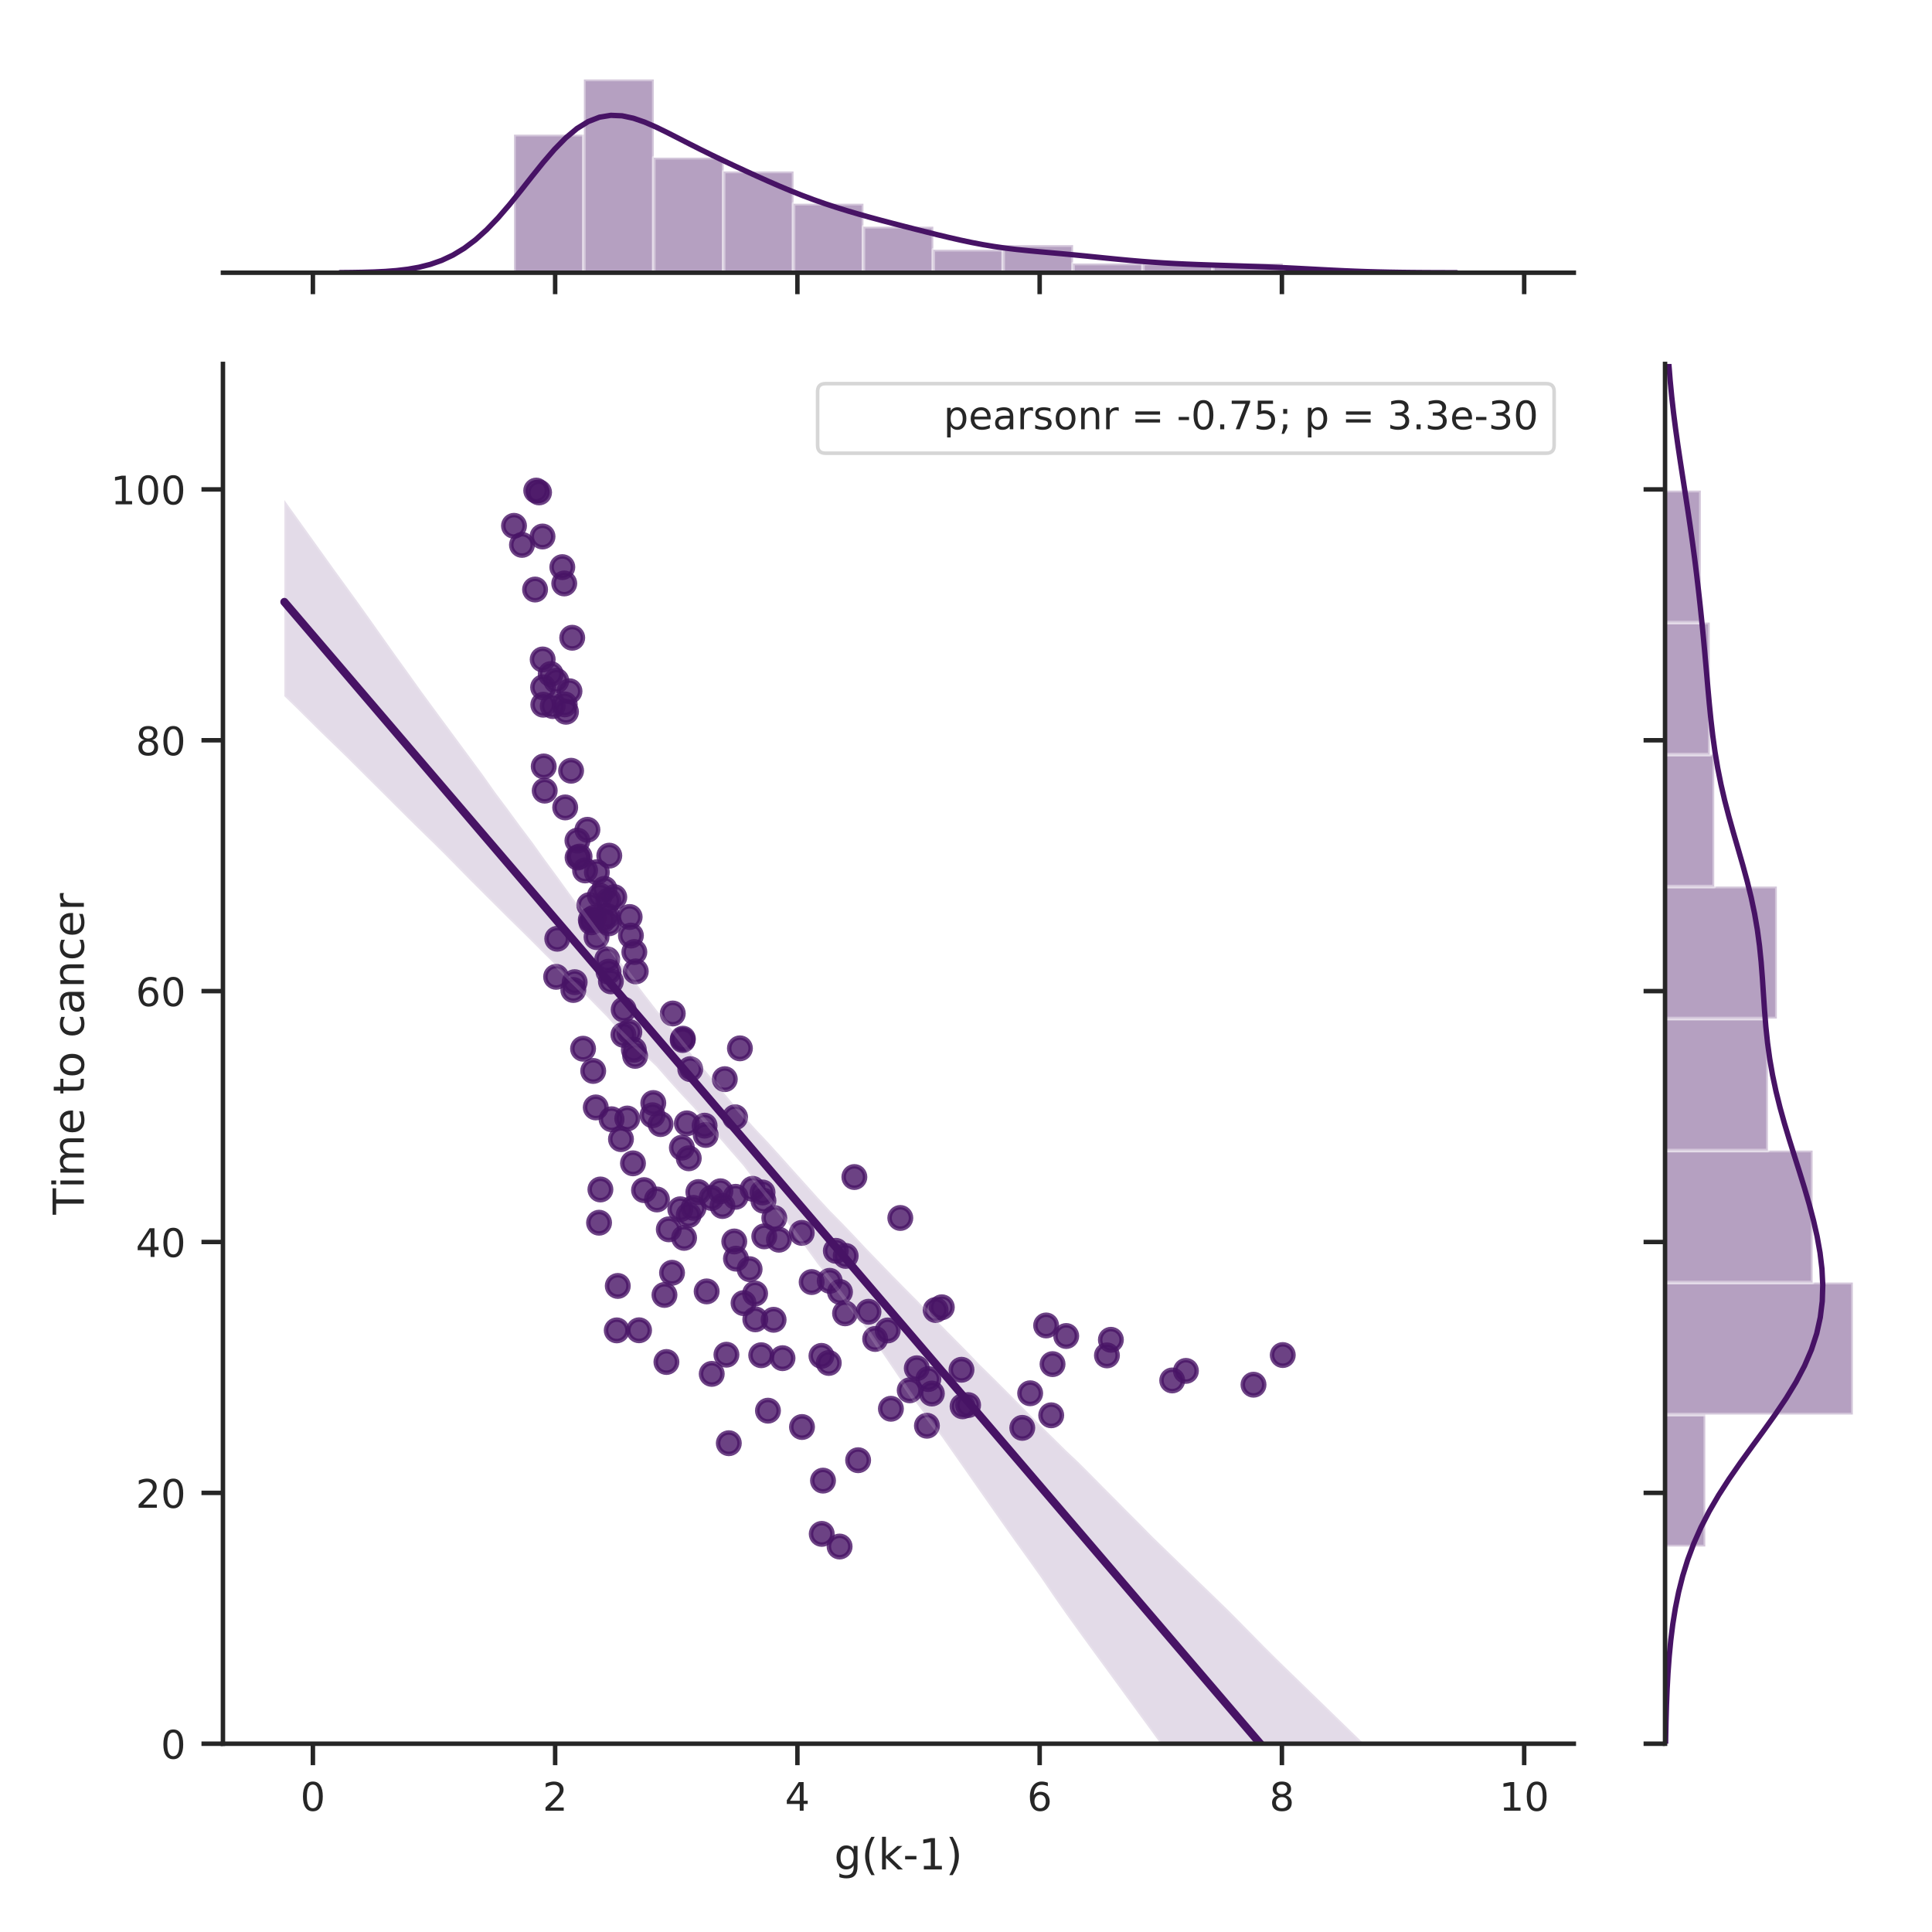 <?xml version="1.0" encoding="utf-8" standalone="no"?>
<!DOCTYPE svg PUBLIC "-//W3C//DTD SVG 1.1//EN"
  "http://www.w3.org/Graphics/SVG/1.1/DTD/svg11.dtd">
<!-- Created with matplotlib (http://matplotlib.org/) -->
<svg height="432pt" version="1.1" viewBox="0 0 432 432" width="432pt" xmlns="http://www.w3.org/2000/svg" xmlns:xlink="http://www.w3.org/1999/xlink">
 <defs>
  <style type="text/css">
*{stroke-linecap:butt;stroke-linejoin:round;}
  </style>
 </defs>
 <g id="figure_1">
  <g id="patch_1">
   <path d="M 0 432 
L 432 432 
L 432 0 
L 0 0 
z
" style="fill:#ffffff;"/>
  </g>
  <g id="axes_1">
   <g id="patch_2">
    <path d="M 49.85 389.9 
L 351.908 389.9 
L 351.908 81.383 
L 49.85 81.383 
z
" style="fill:#ffffff;"/>
   </g>
   <g id="matplotlib.axis_1">
    <g id="xtick_1">
     <g id="line2d_1">
      <defs>
       <path d="M 0 0 
L 0 4.8 
" id="md4b97f1afc" style="stroke:#262626;"/>
      </defs>
      <g>
       <use style="fill:#262626;stroke:#262626;" x="69.963" xlink:href="#md4b97f1afc" y="389.9"/>
      </g>
     </g>
     <g id="text_1">
      <!-- 0 -->
      <defs>
       <path d="M 31.781 66.406 
Q 24.172 66.406 20.328 58.906 
Q 16.5 51.422 16.5 36.375 
Q 16.5 21.391 20.328 13.891 
Q 24.172 6.391 31.781 6.391 
Q 39.453 6.391 43.281 13.891 
Q 47.125 21.391 47.125 36.375 
Q 47.125 51.422 43.281 58.906 
Q 39.453 66.406 31.781 66.406 
z
M 31.781 74.219 
Q 44.047 74.219 50.516 64.516 
Q 56.984 54.828 56.984 36.375 
Q 56.984 17.969 50.516 8.266 
Q 44.047 -1.422 31.781 -1.422 
Q 19.531 -1.422 13.062 8.266 
Q 6.594 17.969 6.594 36.375 
Q 6.594 54.828 13.062 64.516 
Q 19.531 74.219 31.781 74.219 
z
" id="DejaVuSans-30"/>
      </defs>
      <g style="fill:#262626;" transform="translate(67.164 404.887)scale(0.088 -0.088)">
       <use xlink:href="#DejaVuSans-30"/>
      </g>
     </g>
    </g>
    <g id="xtick_2">
     <g id="line2d_2">
      <g>
       <use style="fill:#262626;stroke:#262626;" x="124.132" xlink:href="#md4b97f1afc" y="389.9"/>
      </g>
     </g>
     <g id="text_2">
      <!-- 2 -->
      <defs>
       <path d="M 19.188 8.297 
L 53.609 8.297 
L 53.609 0 
L 7.328 0 
L 7.328 8.297 
Q 12.938 14.109 22.625 23.891 
Q 32.328 33.688 34.812 36.531 
Q 39.547 41.844 41.422 45.531 
Q 43.312 49.219 43.312 52.781 
Q 43.312 58.594 39.234 62.25 
Q 35.156 65.922 28.609 65.922 
Q 23.969 65.922 18.812 64.312 
Q 13.672 62.703 7.812 59.422 
L 7.812 69.391 
Q 13.766 71.781 18.938 73 
Q 24.125 74.219 28.422 74.219 
Q 39.75 74.219 46.484 68.547 
Q 53.219 62.891 53.219 53.422 
Q 53.219 48.922 51.531 44.891 
Q 49.859 40.875 45.406 35.406 
Q 44.188 33.984 37.641 27.219 
Q 31.109 20.453 19.188 8.297 
z
" id="DejaVuSans-32"/>
      </defs>
      <g style="fill:#262626;" transform="translate(121.333 404.887)scale(0.088 -0.088)">
       <use xlink:href="#DejaVuSans-32"/>
      </g>
     </g>
    </g>
    <g id="xtick_3">
     <g id="line2d_3">
      <g>
       <use style="fill:#262626;stroke:#262626;" x="178.301" xlink:href="#md4b97f1afc" y="389.9"/>
      </g>
     </g>
     <g id="text_3">
      <!-- 4 -->
      <defs>
       <path d="M 37.797 64.312 
L 12.891 25.391 
L 37.797 25.391 
z
M 35.203 72.906 
L 47.609 72.906 
L 47.609 25.391 
L 58.016 25.391 
L 58.016 17.188 
L 47.609 17.188 
L 47.609 0 
L 37.797 0 
L 37.797 17.188 
L 4.891 17.188 
L 4.891 26.703 
z
" id="DejaVuSans-34"/>
      </defs>
      <g style="fill:#262626;" transform="translate(175.502 404.887)scale(0.088 -0.088)">
       <use xlink:href="#DejaVuSans-34"/>
      </g>
     </g>
    </g>
    <g id="xtick_4">
     <g id="line2d_4">
      <g>
       <use style="fill:#262626;stroke:#262626;" x="232.47" xlink:href="#md4b97f1afc" y="389.9"/>
      </g>
     </g>
     <g id="text_4">
      <!-- 6 -->
      <defs>
       <path d="M 33.016 40.375 
Q 26.375 40.375 22.484 35.828 
Q 18.609 31.297 18.609 23.391 
Q 18.609 15.531 22.484 10.953 
Q 26.375 6.391 33.016 6.391 
Q 39.656 6.391 43.531 10.953 
Q 47.406 15.531 47.406 23.391 
Q 47.406 31.297 43.531 35.828 
Q 39.656 40.375 33.016 40.375 
z
M 52.594 71.297 
L 52.594 62.312 
Q 48.875 64.062 45.094 64.984 
Q 41.312 65.922 37.594 65.922 
Q 27.828 65.922 22.672 59.328 
Q 17.531 52.734 16.797 39.406 
Q 19.672 43.656 24.016 45.922 
Q 28.375 48.188 33.594 48.188 
Q 44.578 48.188 50.953 41.516 
Q 57.328 34.859 57.328 23.391 
Q 57.328 12.156 50.688 5.359 
Q 44.047 -1.422 33.016 -1.422 
Q 20.359 -1.422 13.672 8.266 
Q 6.984 17.969 6.984 36.375 
Q 6.984 53.656 15.188 63.938 
Q 23.391 74.219 37.203 74.219 
Q 40.922 74.219 44.703 73.484 
Q 48.484 72.75 52.594 71.297 
z
" id="DejaVuSans-36"/>
      </defs>
      <g style="fill:#262626;" transform="translate(229.671 404.887)scale(0.088 -0.088)">
       <use xlink:href="#DejaVuSans-36"/>
      </g>
     </g>
    </g>
    <g id="xtick_5">
     <g id="line2d_5">
      <g>
       <use style="fill:#262626;stroke:#262626;" x="286.639" xlink:href="#md4b97f1afc" y="389.9"/>
      </g>
     </g>
     <g id="text_5">
      <!-- 8 -->
      <defs>
       <path d="M 31.781 34.625 
Q 24.75 34.625 20.719 30.859 
Q 16.703 27.094 16.703 20.516 
Q 16.703 13.922 20.719 10.156 
Q 24.75 6.391 31.781 6.391 
Q 38.812 6.391 42.859 10.172 
Q 46.922 13.969 46.922 20.516 
Q 46.922 27.094 42.891 30.859 
Q 38.875 34.625 31.781 34.625 
z
M 21.922 38.812 
Q 15.578 40.375 12.031 44.719 
Q 8.5 49.078 8.5 55.328 
Q 8.5 64.062 14.719 69.141 
Q 20.953 74.219 31.781 74.219 
Q 42.672 74.219 48.875 69.141 
Q 55.078 64.062 55.078 55.328 
Q 55.078 49.078 51.531 44.719 
Q 48 40.375 41.703 38.812 
Q 48.828 37.156 52.797 32.312 
Q 56.781 27.484 56.781 20.516 
Q 56.781 9.906 50.312 4.234 
Q 43.844 -1.422 31.781 -1.422 
Q 19.734 -1.422 13.25 4.234 
Q 6.781 9.906 6.781 20.516 
Q 6.781 27.484 10.781 32.312 
Q 14.797 37.156 21.922 38.812 
z
M 18.312 54.391 
Q 18.312 48.734 21.844 45.562 
Q 25.391 42.391 31.781 42.391 
Q 38.141 42.391 41.719 45.562 
Q 45.312 48.734 45.312 54.391 
Q 45.312 60.062 41.719 63.234 
Q 38.141 66.406 31.781 66.406 
Q 25.391 66.406 21.844 63.234 
Q 18.312 60.062 18.312 54.391 
z
" id="DejaVuSans-38"/>
      </defs>
      <g style="fill:#262626;" transform="translate(283.84 404.887)scale(0.088 -0.088)">
       <use xlink:href="#DejaVuSans-38"/>
      </g>
     </g>
    </g>
    <g id="xtick_6">
     <g id="line2d_6">
      <g>
       <use style="fill:#262626;stroke:#262626;" x="340.808" xlink:href="#md4b97f1afc" y="389.9"/>
      </g>
     </g>
     <g id="text_6">
      <!-- 10 -->
      <defs>
       <path d="M 12.406 8.297 
L 28.516 8.297 
L 28.516 63.922 
L 10.984 60.406 
L 10.984 69.391 
L 28.422 72.906 
L 38.281 72.906 
L 38.281 8.297 
L 54.391 8.297 
L 54.391 0 
L 12.406 0 
z
" id="DejaVuSans-31"/>
      </defs>
      <g style="fill:#262626;" transform="translate(335.209 404.887)scale(0.088 -0.088)">
       <use xlink:href="#DejaVuSans-31"/>
       <use x="63.623" xlink:href="#DejaVuSans-30"/>
      </g>
     </g>
    </g>
    <g id="text_7">
     <!-- g(k-1) -->
     <defs>
      <path d="M 45.406 27.984 
Q 45.406 37.75 41.375 43.109 
Q 37.359 48.484 30.078 48.484 
Q 22.859 48.484 18.828 43.109 
Q 14.797 37.75 14.797 27.984 
Q 14.797 18.266 18.828 12.891 
Q 22.859 7.516 30.078 7.516 
Q 37.359 7.516 41.375 12.891 
Q 45.406 18.266 45.406 27.984 
z
M 54.391 6.781 
Q 54.391 -7.172 48.188 -13.984 
Q 42 -20.797 29.203 -20.797 
Q 24.469 -20.797 20.266 -20.094 
Q 16.062 -19.391 12.109 -17.922 
L 12.109 -9.188 
Q 16.062 -11.328 19.922 -12.344 
Q 23.781 -13.375 27.781 -13.375 
Q 36.625 -13.375 41.016 -8.766 
Q 45.406 -4.156 45.406 5.172 
L 45.406 9.625 
Q 42.625 4.781 38.281 2.391 
Q 33.938 0 27.875 0 
Q 17.828 0 11.672 7.656 
Q 5.516 15.328 5.516 27.984 
Q 5.516 40.672 11.672 48.328 
Q 17.828 56 27.875 56 
Q 33.938 56 38.281 53.609 
Q 42.625 51.219 45.406 46.391 
L 45.406 54.688 
L 54.391 54.688 
z
" id="DejaVuSans-67"/>
      <path d="M 31 75.875 
Q 24.469 64.656 21.281 53.656 
Q 18.109 42.672 18.109 31.391 
Q 18.109 20.125 21.312 9.062 
Q 24.516 -2 31 -13.188 
L 23.188 -13.188 
Q 15.875 -1.703 12.234 9.375 
Q 8.594 20.453 8.594 31.391 
Q 8.594 42.281 12.203 53.312 
Q 15.828 64.359 23.188 75.875 
z
" id="DejaVuSans-28"/>
      <path d="M 9.078 75.984 
L 18.109 75.984 
L 18.109 31.109 
L 44.922 54.688 
L 56.391 54.688 
L 27.391 29.109 
L 57.625 0 
L 45.906 0 
L 18.109 26.703 
L 18.109 0 
L 9.078 0 
z
" id="DejaVuSans-6b"/>
      <path d="M 4.891 31.391 
L 31.203 31.391 
L 31.203 23.391 
L 4.891 23.391 
z
" id="DejaVuSans-2d"/>
      <path d="M 8.016 75.875 
L 15.828 75.875 
Q 23.141 64.359 26.781 53.312 
Q 30.422 42.281 30.422 31.391 
Q 30.422 20.453 26.781 9.375 
Q 23.141 -1.703 15.828 -13.188 
L 8.016 -13.188 
Q 14.5 -2 17.703 9.062 
Q 20.906 20.125 20.906 31.391 
Q 20.906 42.672 17.703 53.656 
Q 14.5 64.656 8.016 75.875 
z
" id="DejaVuSans-29"/>
     </defs>
     <g style="fill:#262626;" transform="translate(186.521 418.011)scale(0.096 -0.096)">
      <use xlink:href="#DejaVuSans-67"/>
      <use x="63.477" xlink:href="#DejaVuSans-28"/>
      <use x="102.49" xlink:href="#DejaVuSans-6b"/>
      <use x="160.4" xlink:href="#DejaVuSans-2d"/>
      <use x="196.484" xlink:href="#DejaVuSans-31"/>
      <use x="260.107" xlink:href="#DejaVuSans-29"/>
     </g>
    </g>
   </g>
   <g id="matplotlib.axis_2">
    <g id="ytick_1">
     <g id="line2d_7">
      <defs>
       <path d="M 0 0 
L -4.8 0 
" id="m9870e27c3a" style="stroke:#262626;"/>
      </defs>
      <g>
       <use style="fill:#262626;stroke:#262626;" x="49.85" xlink:href="#m9870e27c3a" y="389.9"/>
      </g>
     </g>
     <g id="text_8">
      <!-- 0 -->
      <g style="fill:#262626;" transform="translate(35.951 393.243)scale(0.088 -0.088)">
       <use xlink:href="#DejaVuSans-30"/>
      </g>
     </g>
    </g>
    <g id="ytick_2">
     <g id="line2d_8">
      <g>
       <use style="fill:#262626;stroke:#262626;" x="49.85" xlink:href="#m9870e27c3a" y="333.806"/>
      </g>
     </g>
     <g id="text_9">
      <!-- 20 -->
      <g style="fill:#262626;" transform="translate(30.352 337.149)scale(0.088 -0.088)">
       <use xlink:href="#DejaVuSans-32"/>
       <use x="63.623" xlink:href="#DejaVuSans-30"/>
      </g>
     </g>
    </g>
    <g id="ytick_3">
     <g id="line2d_9">
      <g>
       <use style="fill:#262626;stroke:#262626;" x="49.85" xlink:href="#m9870e27c3a" y="277.712"/>
      </g>
     </g>
     <g id="text_10">
      <!-- 40 -->
      <g style="fill:#262626;" transform="translate(30.352 281.055)scale(0.088 -0.088)">
       <use xlink:href="#DejaVuSans-34"/>
       <use x="63.623" xlink:href="#DejaVuSans-30"/>
      </g>
     </g>
    </g>
    <g id="ytick_4">
     <g id="line2d_10">
      <g>
       <use style="fill:#262626;stroke:#262626;" x="49.85" xlink:href="#m9870e27c3a" y="221.618"/>
      </g>
     </g>
     <g id="text_11">
      <!-- 60 -->
      <g style="fill:#262626;" transform="translate(30.352 224.961)scale(0.088 -0.088)">
       <use xlink:href="#DejaVuSans-36"/>
       <use x="63.623" xlink:href="#DejaVuSans-30"/>
      </g>
     </g>
    </g>
    <g id="ytick_5">
     <g id="line2d_11">
      <g>
       <use style="fill:#262626;stroke:#262626;" x="49.85" xlink:href="#m9870e27c3a" y="165.524"/>
      </g>
     </g>
     <g id="text_12">
      <!-- 80 -->
      <g style="fill:#262626;" transform="translate(30.352 168.868)scale(0.088 -0.088)">
       <use xlink:href="#DejaVuSans-38"/>
       <use x="63.623" xlink:href="#DejaVuSans-30"/>
      </g>
     </g>
    </g>
    <g id="ytick_6">
     <g id="line2d_12">
      <g>
       <use style="fill:#262626;stroke:#262626;" x="49.85" xlink:href="#m9870e27c3a" y="109.43"/>
      </g>
     </g>
     <g id="text_13">
      <!-- 100 -->
      <g style="fill:#262626;" transform="translate(24.753 112.774)scale(0.088 -0.088)">
       <use xlink:href="#DejaVuSans-31"/>
       <use x="63.623" xlink:href="#DejaVuSans-30"/>
       <use x="127.246" xlink:href="#DejaVuSans-30"/>
      </g>
     </g>
    </g>
    <g id="text_14">
     <!-- Time to cancer -->
     <defs>
      <path d="M -0.297 72.906 
L 61.375 72.906 
L 61.375 64.594 
L 35.5 64.594 
L 35.5 0 
L 25.594 0 
L 25.594 64.594 
L -0.297 64.594 
z
" id="DejaVuSans-54"/>
      <path d="M 9.422 54.688 
L 18.406 54.688 
L 18.406 0 
L 9.422 0 
z
M 9.422 75.984 
L 18.406 75.984 
L 18.406 64.594 
L 9.422 64.594 
z
" id="DejaVuSans-69"/>
      <path d="M 52 44.188 
Q 55.375 50.25 60.062 53.125 
Q 64.75 56 71.094 56 
Q 79.641 56 84.281 50.016 
Q 88.922 44.047 88.922 33.016 
L 88.922 0 
L 79.891 0 
L 79.891 32.719 
Q 79.891 40.578 77.094 44.375 
Q 74.312 48.188 68.609 48.188 
Q 61.625 48.188 57.562 43.547 
Q 53.516 38.922 53.516 30.906 
L 53.516 0 
L 44.484 0 
L 44.484 32.719 
Q 44.484 40.625 41.703 44.406 
Q 38.922 48.188 33.109 48.188 
Q 26.219 48.188 22.156 43.531 
Q 18.109 38.875 18.109 30.906 
L 18.109 0 
L 9.078 0 
L 9.078 54.688 
L 18.109 54.688 
L 18.109 46.188 
Q 21.188 51.219 25.484 53.609 
Q 29.781 56 35.688 56 
Q 41.656 56 45.828 52.969 
Q 50 49.953 52 44.188 
z
" id="DejaVuSans-6d"/>
      <path d="M 56.203 29.594 
L 56.203 25.203 
L 14.891 25.203 
Q 15.484 15.922 20.484 11.062 
Q 25.484 6.203 34.422 6.203 
Q 39.594 6.203 44.453 7.469 
Q 49.312 8.734 54.109 11.281 
L 54.109 2.781 
Q 49.266 0.734 44.188 -0.344 
Q 39.109 -1.422 33.891 -1.422 
Q 20.797 -1.422 13.156 6.188 
Q 5.516 13.812 5.516 26.812 
Q 5.516 40.234 12.766 48.109 
Q 20.016 56 32.328 56 
Q 43.359 56 49.781 48.891 
Q 56.203 41.797 56.203 29.594 
z
M 47.219 32.234 
Q 47.125 39.594 43.094 43.984 
Q 39.062 48.391 32.422 48.391 
Q 24.906 48.391 20.391 44.141 
Q 15.875 39.891 15.188 32.172 
z
" id="DejaVuSans-65"/>
      <path id="DejaVuSans-20"/>
      <path d="M 18.312 70.219 
L 18.312 54.688 
L 36.812 54.688 
L 36.812 47.703 
L 18.312 47.703 
L 18.312 18.016 
Q 18.312 11.328 20.141 9.422 
Q 21.969 7.516 27.594 7.516 
L 36.812 7.516 
L 36.812 0 
L 27.594 0 
Q 17.188 0 13.234 3.875 
Q 9.281 7.766 9.281 18.016 
L 9.281 47.703 
L 2.688 47.703 
L 2.688 54.688 
L 9.281 54.688 
L 9.281 70.219 
z
" id="DejaVuSans-74"/>
      <path d="M 30.609 48.391 
Q 23.391 48.391 19.188 42.75 
Q 14.984 37.109 14.984 27.297 
Q 14.984 17.484 19.156 11.844 
Q 23.344 6.203 30.609 6.203 
Q 37.797 6.203 41.984 11.859 
Q 46.188 17.531 46.188 27.297 
Q 46.188 37.016 41.984 42.703 
Q 37.797 48.391 30.609 48.391 
z
M 30.609 56 
Q 42.328 56 49.016 48.375 
Q 55.719 40.766 55.719 27.297 
Q 55.719 13.875 49.016 6.219 
Q 42.328 -1.422 30.609 -1.422 
Q 18.844 -1.422 12.172 6.219 
Q 5.516 13.875 5.516 27.297 
Q 5.516 40.766 12.172 48.375 
Q 18.844 56 30.609 56 
z
" id="DejaVuSans-6f"/>
      <path d="M 48.781 52.594 
L 48.781 44.188 
Q 44.969 46.297 41.141 47.344 
Q 37.312 48.391 33.406 48.391 
Q 24.656 48.391 19.812 42.844 
Q 14.984 37.312 14.984 27.297 
Q 14.984 17.281 19.812 11.734 
Q 24.656 6.203 33.406 6.203 
Q 37.312 6.203 41.141 7.25 
Q 44.969 8.297 48.781 10.406 
L 48.781 2.094 
Q 45.016 0.344 40.984 -0.531 
Q 36.969 -1.422 32.422 -1.422 
Q 20.062 -1.422 12.781 6.344 
Q 5.516 14.109 5.516 27.297 
Q 5.516 40.672 12.859 48.328 
Q 20.219 56 33.016 56 
Q 37.156 56 41.109 55.141 
Q 45.062 54.297 48.781 52.594 
z
" id="DejaVuSans-63"/>
      <path d="M 34.281 27.484 
Q 23.391 27.484 19.188 25 
Q 14.984 22.516 14.984 16.5 
Q 14.984 11.719 18.141 8.906 
Q 21.297 6.109 26.703 6.109 
Q 34.188 6.109 38.703 11.406 
Q 43.219 16.703 43.219 25.484 
L 43.219 27.484 
z
M 52.203 31.203 
L 52.203 0 
L 43.219 0 
L 43.219 8.297 
Q 40.141 3.328 35.547 0.953 
Q 30.953 -1.422 24.312 -1.422 
Q 15.922 -1.422 10.953 3.297 
Q 6 8.016 6 15.922 
Q 6 25.141 12.172 29.828 
Q 18.359 34.516 30.609 34.516 
L 43.219 34.516 
L 43.219 35.406 
Q 43.219 41.609 39.141 45 
Q 35.062 48.391 27.688 48.391 
Q 23 48.391 18.547 47.266 
Q 14.109 46.141 10.016 43.891 
L 10.016 52.203 
Q 14.938 54.109 19.578 55.047 
Q 24.219 56 28.609 56 
Q 40.484 56 46.344 49.844 
Q 52.203 43.703 52.203 31.203 
z
" id="DejaVuSans-61"/>
      <path d="M 54.891 33.016 
L 54.891 0 
L 45.906 0 
L 45.906 32.719 
Q 45.906 40.484 42.875 44.328 
Q 39.844 48.188 33.797 48.188 
Q 26.516 48.188 22.312 43.547 
Q 18.109 38.922 18.109 30.906 
L 18.109 0 
L 9.078 0 
L 9.078 54.688 
L 18.109 54.688 
L 18.109 46.188 
Q 21.344 51.125 25.703 53.562 
Q 30.078 56 35.797 56 
Q 45.219 56 50.047 50.172 
Q 54.891 44.344 54.891 33.016 
z
" id="DejaVuSans-6e"/>
      <path d="M 41.109 46.297 
Q 39.594 47.172 37.812 47.578 
Q 36.031 48 33.891 48 
Q 26.266 48 22.188 43.047 
Q 18.109 38.094 18.109 28.812 
L 18.109 0 
L 9.078 0 
L 9.078 54.688 
L 18.109 54.688 
L 18.109 46.188 
Q 20.953 51.172 25.484 53.578 
Q 30.031 56 36.531 56 
Q 37.453 56 38.578 55.875 
Q 39.703 55.766 41.062 55.516 
z
" id="DejaVuSans-72"/>
     </defs>
     <g style="fill:#262626;" transform="translate(18.756 271.592)rotate(-90)scale(0.096 -0.096)">
      <use xlink:href="#DejaVuSans-54"/>
      <use x="61.037" xlink:href="#DejaVuSans-69"/>
      <use x="88.82" xlink:href="#DejaVuSans-6d"/>
      <use x="186.232" xlink:href="#DejaVuSans-65"/>
      <use x="247.756" xlink:href="#DejaVuSans-20"/>
      <use x="279.543" xlink:href="#DejaVuSans-74"/>
      <use x="318.752" xlink:href="#DejaVuSans-6f"/>
      <use x="379.934" xlink:href="#DejaVuSans-20"/>
      <use x="411.721" xlink:href="#DejaVuSans-63"/>
      <use x="466.701" xlink:href="#DejaVuSans-61"/>
      <use x="527.98" xlink:href="#DejaVuSans-6e"/>
      <use x="591.359" xlink:href="#DejaVuSans-63"/>
      <use x="646.34" xlink:href="#DejaVuSans-65"/>
      <use x="707.863" xlink:href="#DejaVuSans-72"/>
     </g>
    </g>
   </g>
   <g id="PathCollection_1">
    <defs>
     <path d="M 0 2.4 
C 0.636 2.4 1.247 2.147 1.697 1.697 
C 2.147 1.247 2.4 0.636 2.4 0 
C 2.4 -0.636 2.147 -1.247 1.697 -1.697 
C 1.247 -2.147 0.636 -2.4 0 -2.4 
C -0.636 -2.4 -1.247 -2.147 -1.697 -1.697 
C -2.147 -1.247 -2.4 -0.636 -2.4 0 
C -2.4 0.636 -2.147 1.247 -1.697 1.697 
C -1.247 2.147 -0.636 2.4 0 2.4 
z
" id="m80dec10732" style="stroke:#471365;stroke-opacity:0.8;"/>
    </defs>
    <g clip-path="url(#pbc745405e9)">
     <use style="fill:#471365;fill-opacity:0.8;stroke:#471365;stroke-opacity:0.8;" x="191.878" xlink:href="#m80dec10732" y="326.506"/>
     <use style="fill:#471365;fill-opacity:0.8;stroke:#471365;stroke-opacity:0.8;" x="146.896" xlink:href="#m80dec10732" y="268.207"/>
     <use style="fill:#471365;fill-opacity:0.8;stroke:#471365;stroke-opacity:0.8;" x="142.896" xlink:href="#m80dec10732" y="297.453"/>
     <use style="fill:#471365;fill-opacity:0.8;stroke:#471365;stroke-opacity:0.8;" x="185.523" xlink:href="#m80dec10732" y="286.395"/>
     <use style="fill:#471365;fill-opacity:0.8;stroke:#471365;stroke-opacity:0.8;" x="171.718" xlink:href="#m80dec10732" y="315.433"/>
     <use style="fill:#471365;fill-opacity:0.8;stroke:#471365;stroke-opacity:0.8;" x="148.575" xlink:href="#m80dec10732" y="289.553"/>
     <use style="fill:#471365;fill-opacity:0.8;stroke:#471365;stroke-opacity:0.8;" x="214.991" xlink:href="#m80dec10732" y="306.282"/>
     <use style="fill:#471365;fill-opacity:0.8;stroke:#471365;stroke-opacity:0.8;" x="187.737" xlink:href="#m80dec10732" y="345.809"/>
     <use style="fill:#471365;fill-opacity:0.8;stroke:#471365;stroke-opacity:0.8;" x="230.346" xlink:href="#m80dec10732" y="311.538"/>
     <use style="fill:#471365;fill-opacity:0.8;stroke:#471365;stroke-opacity:0.8;" x="130.374" xlink:href="#m80dec10732" y="234.497"/>
     <use style="fill:#471365;fill-opacity:0.8;stroke:#471365;stroke-opacity:0.8;" x="191.038" xlink:href="#m80dec10732" y="263.189"/>
     <use style="fill:#471365;fill-opacity:0.8;stroke:#471365;stroke-opacity:0.8;" x="121.308" xlink:href="#m80dec10732" y="119.965"/>
     <use style="fill:#471365;fill-opacity:0.8;stroke:#471365;stroke-opacity:0.8;" x="135.774" xlink:href="#m80dec10732" y="214.503"/>
     <use style="fill:#471365;fill-opacity:0.8;stroke:#471365;stroke-opacity:0.8;" x="170.21" xlink:href="#m80dec10732" y="303.031"/>
     <use style="fill:#471365;fill-opacity:0.8;stroke:#471365;stroke-opacity:0.8;" x="164.369" xlink:href="#m80dec10732" y="249.819"/>
     <use style="fill:#471365;fill-opacity:0.8;stroke:#471365;stroke-opacity:0.8;" x="203.414" xlink:href="#m80dec10732" y="310.877"/>
     <use style="fill:#471365;fill-opacity:0.8;stroke:#471365;stroke-opacity:0.8;" x="123.591" xlink:href="#m80dec10732" y="157.879"/>
     <use style="fill:#471365;fill-opacity:0.8;stroke:#471365;stroke-opacity:0.8;" x="152.696" xlink:href="#m80dec10732" y="232.253"/>
     <use style="fill:#471365;fill-opacity:0.8;stroke:#471365;stroke-opacity:0.8;" x="181.487" xlink:href="#m80dec10732" y="286.672"/>
     <use style="fill:#471365;fill-opacity:0.8;stroke:#471365;stroke-opacity:0.8;" x="166.26" xlink:href="#m80dec10732" y="291.382"/>
     <use style="fill:#471365;fill-opacity:0.8;stroke:#471365;stroke-opacity:0.8;" x="153.583" xlink:href="#m80dec10732" y="251.187"/>
     <use style="fill:#471365;fill-opacity:0.8;stroke:#471365;stroke-opacity:0.8;" x="248.396" xlink:href="#m80dec10732" y="299.581"/>
     <use style="fill:#471365;fill-opacity:0.8;stroke:#471365;stroke-opacity:0.8;" x="157.551" xlink:href="#m80dec10732" y="251.701"/>
     <use style="fill:#471365;fill-opacity:0.8;stroke:#471365;stroke-opacity:0.8;" x="124.348" xlink:href="#m80dec10732" y="218.422"/>
     <use style="fill:#471365;fill-opacity:0.8;stroke:#471365;stroke-opacity:0.8;" x="137.356" xlink:href="#m80dec10732" y="200.602"/>
     <use style="fill:#471365;fill-opacity:0.8;stroke:#471365;stroke-opacity:0.8;" x="129.115" xlink:href="#m80dec10732" y="187.962"/>
     <use style="fill:#471365;fill-opacity:0.8;stroke:#471365;stroke-opacity:0.8;" x="142.16" xlink:href="#m80dec10732" y="217.208"/>
     <use style="fill:#471365;fill-opacity:0.8;stroke:#471365;stroke-opacity:0.8;" x="153.994" xlink:href="#m80dec10732" y="271.711"/>
     <use style="fill:#471365;fill-opacity:0.8;stroke:#471365;stroke-opacity:0.8;" x="152.111" xlink:href="#m80dec10732" y="270.397"/>
     <use style="fill:#471365;fill-opacity:0.8;stroke:#471365;stroke-opacity:0.8;" x="183.742" xlink:href="#m80dec10732" y="342.981"/>
     <use style="fill:#471365;fill-opacity:0.8;stroke:#471365;stroke-opacity:0.8;" x="149.544" xlink:href="#m80dec10732" y="274.884"/>
     <use style="fill:#471365;fill-opacity:0.8;stroke:#471365;stroke-opacity:0.8;" x="170.71" xlink:href="#m80dec10732" y="268.476"/>
     <use style="fill:#471365;fill-opacity:0.8;stroke:#471365;stroke-opacity:0.8;" x="145.901" xlink:href="#m80dec10732" y="249.373"/>
     <use style="fill:#471365;fill-opacity:0.8;stroke:#471365;stroke-opacity:0.8;" x="133.95" xlink:href="#m80dec10732" y="273.401"/>
     <use style="fill:#471365;fill-opacity:0.8;stroke:#471365;stroke-opacity:0.8;" x="174.973" xlink:href="#m80dec10732" y="303.692"/>
     <use style="fill:#471365;fill-opacity:0.8;stroke:#471365;stroke-opacity:0.8;" x="140.792" xlink:href="#m80dec10732" y="205.044"/>
     <use style="fill:#471365;fill-opacity:0.8;stroke:#471365;stroke-opacity:0.8;" x="162.964" xlink:href="#m80dec10732" y="322.703"/>
     <use style="fill:#471365;fill-opacity:0.8;stroke:#471365;stroke-opacity:0.8;" x="207.579" xlink:href="#m80dec10732" y="308.364"/>
     <use style="fill:#471365;fill-opacity:0.8;stroke:#471365;stroke-opacity:0.8;" x="141.072" xlink:href="#m80dec10732" y="209.193"/>
     <use style="fill:#471365;fill-opacity:0.8;stroke:#471365;stroke-opacity:0.8;" x="198.499" xlink:href="#m80dec10732" y="297.491"/>
     <use style="fill:#471365;fill-opacity:0.8;stroke:#471365;stroke-opacity:0.8;" x="174.174" xlink:href="#m80dec10732" y="277.205"/>
     <use style="fill:#471365;fill-opacity:0.8;stroke:#471365;stroke-opacity:0.8;" x="247.512" xlink:href="#m80dec10732" y="303.07"/>
     <use style="fill:#471365;fill-opacity:0.8;stroke:#471365;stroke-opacity:0.8;" x="152.467" xlink:href="#m80dec10732" y="256.627"/>
     <use style="fill:#471365;fill-opacity:0.8;stroke:#471365;stroke-opacity:0.8;" x="138.136" xlink:href="#m80dec10732" y="287.54"/>
     <use style="fill:#471365;fill-opacity:0.8;stroke:#471365;stroke-opacity:0.8;" x="136.03" xlink:href="#m80dec10732" y="201.378"/>
     <use style="fill:#471365;fill-opacity:0.8;stroke:#471365;stroke-opacity:0.8;" x="120.536" xlink:href="#m80dec10732" y="110.107"/>
     <use style="fill:#471365;fill-opacity:0.8;stroke:#471365;stroke-opacity:0.8;" x="210.592" xlink:href="#m80dec10732" y="292.312"/>
     <use style="fill:#471365;fill-opacity:0.8;stroke:#471365;stroke-opacity:0.8;" x="141.535" xlink:href="#m80dec10732" y="260.123"/>
     <use style="fill:#471365;fill-opacity:0.8;stroke:#471365;stroke-opacity:0.8;" x="147.702" xlink:href="#m80dec10732" y="251.348"/>
     <use style="fill:#471365;fill-opacity:0.8;stroke:#471365;stroke-opacity:0.8;" x="179.329" xlink:href="#m80dec10732" y="319.083"/>
     <use style="fill:#471365;fill-opacity:0.8;stroke:#471365;stroke-opacity:0.8;" x="119.643" xlink:href="#m80dec10732" y="131.822"/>
     <use style="fill:#471365;fill-opacity:0.8;stroke:#471365;stroke-opacity:0.8;" x="164.482" xlink:href="#m80dec10732" y="267.608"/>
     <use style="fill:#471365;fill-opacity:0.8;stroke:#471365;stroke-opacity:0.8;" x="133.216" xlink:href="#m80dec10732" y="247.621"/>
     <use style="fill:#471365;fill-opacity:0.8;stroke:#471365;stroke-opacity:0.8;" x="135.808" xlink:href="#m80dec10732" y="204.836"/>
     <use style="fill:#471365;fill-opacity:0.8;stroke:#471365;stroke-opacity:0.8;" x="159.102" xlink:href="#m80dec10732" y="267.869"/>
     <use style="fill:#471365;fill-opacity:0.8;stroke:#471365;stroke-opacity:0.8;" x="157.801" xlink:href="#m80dec10732" y="253.784"/>
     <use style="fill:#471365;fill-opacity:0.8;stroke:#471365;stroke-opacity:0.8;" x="141.73" xlink:href="#m80dec10732" y="234.735"/>
     <use style="fill:#471365;fill-opacity:0.8;stroke:#471365;stroke-opacity:0.8;" x="152.962" xlink:href="#m80dec10732" y="276.79"/>
     <use style="fill:#471365;fill-opacity:0.8;stroke:#471365;stroke-opacity:0.8;" x="136.75" xlink:href="#m80dec10732" y="250.265"/>
     <use style="fill:#471365;fill-opacity:0.8;stroke:#471365;stroke-opacity:0.8;" x="238.408" xlink:href="#m80dec10732" y="298.736"/>
     <use style="fill:#471365;fill-opacity:0.8;stroke:#471365;stroke-opacity:0.8;" x="128.197" xlink:href="#m80dec10732" y="221.365"/>
     <use style="fill:#471365;fill-opacity:0.8;stroke:#471365;stroke-opacity:0.8;" x="215.229" xlink:href="#m80dec10732" y="314.457"/>
     <use style="fill:#471365;fill-opacity:0.8;stroke:#471365;stroke-opacity:0.8;" x="138.851" xlink:href="#m80dec10732" y="254.714"/>
     <use style="fill:#471365;fill-opacity:0.8;stroke:#471365;stroke-opacity:0.8;" x="134.774" xlink:href="#m80dec10732" y="205.797"/>
     <use style="fill:#471365;fill-opacity:0.8;stroke:#471365;stroke-opacity:0.8;" x="127.339" xlink:href="#m80dec10732" y="154.559"/>
     <use style="fill:#471365;fill-opacity:0.8;stroke:#471365;stroke-opacity:0.8;" x="127.698" xlink:href="#m80dec10732" y="172.34"/>
     <use style="fill:#471365;fill-opacity:0.8;stroke:#471365;stroke-opacity:0.8;" x="126.272" xlink:href="#m80dec10732" y="157.502"/>
     <use style="fill:#471365;fill-opacity:0.8;stroke:#471365;stroke-opacity:0.8;" x="124.603" xlink:href="#m80dec10732" y="209.908"/>
     <use style="fill:#471365;fill-opacity:0.8;stroke:#471365;stroke-opacity:0.8;" x="121.442" xlink:href="#m80dec10732" y="153.683"/>
     <use style="fill:#471365;fill-opacity:0.8;stroke:#471365;stroke-opacity:0.8;" x="286.828" xlink:href="#m80dec10732" y="302.993"/>
     <use style="fill:#471365;fill-opacity:0.8;stroke:#471365;stroke-opacity:0.8;" x="168.845" xlink:href="#m80dec10732" y="289.238"/>
     <use style="fill:#471365;fill-opacity:0.8;stroke:#471365;stroke-opacity:0.8;" x="132.641" xlink:href="#m80dec10732" y="239.468"/>
     <use style="fill:#471365;fill-opacity:0.8;stroke:#471365;stroke-opacity:0.8;" x="161.545" xlink:href="#m80dec10732" y="269.667"/>
     <use style="fill:#471365;fill-opacity:0.8;stroke:#471365;stroke-opacity:0.8;" x="194.196" xlink:href="#m80dec10732" y="293.311"/>
     <use style="fill:#471365;fill-opacity:0.8;stroke:#471365;stroke-opacity:0.8;" x="136.153" xlink:href="#m80dec10732" y="206.457"/>
     <use style="fill:#471365;fill-opacity:0.8;stroke:#471365;stroke-opacity:0.8;" x="132.238" xlink:href="#m80dec10732" y="206.235"/>
     <use style="fill:#471365;fill-opacity:0.8;stroke:#471365;stroke-opacity:0.8;" x="161.084" xlink:href="#m80dec10732" y="266.37"/>
     <use style="fill:#471365;fill-opacity:0.8;stroke:#471365;stroke-opacity:0.8;" x="235.351" xlink:href="#m80dec10732" y="305.021"/>
     <use style="fill:#471365;fill-opacity:0.8;stroke:#471365;stroke-opacity:0.8;" x="186.894" xlink:href="#m80dec10732" y="279.687"/>
     <use style="fill:#471365;fill-opacity:0.8;stroke:#471365;stroke-opacity:0.8;" x="265.174" xlink:href="#m80dec10732" y="306.535"/>
     <use style="fill:#471365;fill-opacity:0.8;stroke:#471365;stroke-opacity:0.8;" x="140.722" xlink:href="#m80dec10732" y="230.762"/>
     <use style="fill:#471365;fill-opacity:0.8;stroke:#471365;stroke-opacity:0.8;" x="134.252" xlink:href="#m80dec10732" y="265.971"/>
     <use style="fill:#471365;fill-opacity:0.8;stroke:#471365;stroke-opacity:0.8;" x="126.378" xlink:href="#m80dec10732" y="180.539"/>
     <use style="fill:#471365;fill-opacity:0.8;stroke:#471365;stroke-opacity:0.8;" x="135.164" xlink:href="#m80dec10732" y="198.75"/>
     <use style="fill:#471365;fill-opacity:0.8;stroke:#471365;stroke-opacity:0.8;" x="187.824" xlink:href="#m80dec10732" y="288.892"/>
     <use style="fill:#471365;fill-opacity:0.8;stroke:#471365;stroke-opacity:0.8;" x="235.054" xlink:href="#m80dec10732" y="316.463"/>
     <use style="fill:#471365;fill-opacity:0.8;stroke:#471365;stroke-opacity:0.8;" x="141.84" xlink:href="#m80dec10732" y="212.874"/>
     <use style="fill:#471365;fill-opacity:0.8;stroke:#471365;stroke-opacity:0.8;" x="146.077" xlink:href="#m80dec10732" y="246.638"/>
     <use style="fill:#471365;fill-opacity:0.8;stroke:#471365;stroke-opacity:0.8;" x="119.9" xlink:href="#m80dec10732" y="109.692"/>
     <use style="fill:#471365;fill-opacity:0.8;stroke:#471365;stroke-opacity:0.8;" x="208.365" xlink:href="#m80dec10732" y="311.599"/>
     <use style="fill:#471365;fill-opacity:0.8;stroke:#471365;stroke-opacity:0.8;" x="149.014" xlink:href="#m80dec10732" y="304.545"/>
     <use style="fill:#471365;fill-opacity:0.8;stroke:#471365;stroke-opacity:0.8;" x="132.105" xlink:href="#m80dec10732" y="205.658"/>
     <use style="fill:#471365;fill-opacity:0.8;stroke:#471365;stroke-opacity:0.8;" x="164.184" xlink:href="#m80dec10732" y="277.597"/>
     <use style="fill:#471365;fill-opacity:0.8;stroke:#471365;stroke-opacity:0.8;" x="121.344" xlink:href="#m80dec10732" y="147.459"/>
     <use style="fill:#471365;fill-opacity:0.8;stroke:#471365;stroke-opacity:0.8;" x="131.347" xlink:href="#m80dec10732" y="185.541"/>
     <use style="fill:#471365;fill-opacity:0.8;stroke:#471365;stroke-opacity:0.8;" x="129.596" xlink:href="#m80dec10732" y="191.527"/>
     <use style="fill:#471365;fill-opacity:0.8;stroke:#471365;stroke-opacity:0.8;" x="179.273" xlink:href="#m80dec10732" y="275.676"/>
     <use style="fill:#471365;fill-opacity:0.8;stroke:#471365;stroke-opacity:0.8;" x="132.803" xlink:href="#m80dec10732" y="205.22"/>
     <use style="fill:#471365;fill-opacity:0.8;stroke:#471365;stroke-opacity:0.8;" x="121.579" xlink:href="#m80dec10732" y="171.38"/>
     <use style="fill:#471365;fill-opacity:0.8;stroke:#471365;stroke-opacity:0.8;" x="136.238" xlink:href="#m80dec10732" y="191.327"/>
     <use style="fill:#471365;fill-opacity:0.8;stroke:#471365;stroke-opacity:0.8;" x="167.619" xlink:href="#m80dec10732" y="283.79"/>
     <use style="fill:#471365;fill-opacity:0.8;stroke:#471365;stroke-opacity:0.8;" x="173.135" xlink:href="#m80dec10732" y="272.356"/>
     <use style="fill:#471365;fill-opacity:0.8;stroke:#471365;stroke-opacity:0.8;" x="121.8" xlink:href="#m80dec10732" y="176.789"/>
     <use style="fill:#471365;fill-opacity:0.8;stroke:#471365;stroke-opacity:0.8;" x="170.509" xlink:href="#m80dec10732" y="266.639"/>
     <use style="fill:#471365;fill-opacity:0.8;stroke:#471365;stroke-opacity:0.8;" x="164.561" xlink:href="#m80dec10732" y="281.439"/>
     <use style="fill:#471365;fill-opacity:0.8;stroke:#471365;stroke-opacity:0.8;" x="114.931" xlink:href="#m80dec10732" y="117.575"/>
     <use style="fill:#471365;fill-opacity:0.8;stroke:#471365;stroke-opacity:0.8;" x="131.771" xlink:href="#m80dec10732" y="202.385"/>
     <use style="fill:#471365;fill-opacity:0.8;stroke:#471365;stroke-opacity:0.8;" x="139.458" xlink:href="#m80dec10732" y="225.752"/>
     <use style="fill:#471365;fill-opacity:0.8;stroke:#471365;stroke-opacity:0.8;" x="204.993" xlink:href="#m80dec10732" y="305.944"/>
     <use style="fill:#471365;fill-opacity:0.8;stroke:#471365;stroke-opacity:0.8;" x="162.068" xlink:href="#m80dec10732" y="241.305"/>
     <use style="fill:#471365;fill-opacity:0.8;stroke:#471365;stroke-opacity:0.8;" x="126.165" xlink:href="#m80dec10732" y="130.462"/>
     <use style="fill:#471365;fill-opacity:0.8;stroke:#471365;stroke-opacity:0.8;" x="140.256" xlink:href="#m80dec10732" y="250.103"/>
     <use style="fill:#471365;fill-opacity:0.8;stroke:#471365;stroke-opacity:0.8;" x="130.827" xlink:href="#m80dec10732" y="194.632"/>
     <use style="fill:#471365;fill-opacity:0.8;stroke:#471365;stroke-opacity:0.8;" x="199.21" xlink:href="#m80dec10732" y="315.003"/>
     <use style="fill:#471365;fill-opacity:0.8;stroke:#471365;stroke-opacity:0.8;" x="121.485" xlink:href="#m80dec10732" y="157.579"/>
     <use style="fill:#471365;fill-opacity:0.8;stroke:#471365;stroke-opacity:0.8;" x="156.154" xlink:href="#m80dec10732" y="266.547"/>
     <use style="fill:#471365;fill-opacity:0.8;stroke:#471365;stroke-opacity:0.8;" x="195.688" xlink:href="#m80dec10732" y="299.397"/>
     <use style="fill:#471365;fill-opacity:0.8;stroke:#471365;stroke-opacity:0.8;" x="280.287" xlink:href="#m80dec10732" y="309.624"/>
     <use style="fill:#471365;fill-opacity:0.8;stroke:#471365;stroke-opacity:0.8;" x="136.6" xlink:href="#m80dec10732" y="219.436"/>
     <use style="fill:#471365;fill-opacity:0.8;stroke:#471365;stroke-opacity:0.8;" x="185.314" xlink:href="#m80dec10732" y="304.76"/>
     <use style="fill:#471365;fill-opacity:0.8;stroke:#471365;stroke-opacity:0.8;" x="162.43" xlink:href="#m80dec10732" y="302.916"/>
     <use style="fill:#471365;fill-opacity:0.8;stroke:#471365;stroke-opacity:0.8;" x="233.917" xlink:href="#m80dec10732" y="296.377"/>
     <use style="fill:#471365;fill-opacity:0.8;stroke:#471365;stroke-opacity:0.8;" x="123.144" xlink:href="#m80dec10732" y="150.725"/>
     <use style="fill:#471365;fill-opacity:0.8;stroke:#471365;stroke-opacity:0.8;" x="152.647" xlink:href="#m80dec10732" y="232.56"/>
     <use style="fill:#471365;fill-opacity:0.8;stroke:#471365;stroke-opacity:0.8;" x="159.146" xlink:href="#m80dec10732" y="307.204"/>
     <use style="fill:#471365;fill-opacity:0.8;stroke:#471365;stroke-opacity:0.8;" x="116.714" xlink:href="#m80dec10732" y="121.84"/>
     <use style="fill:#471365;fill-opacity:0.8;stroke:#471365;stroke-opacity:0.8;" x="128.498" xlink:href="#m80dec10732" y="219.613"/>
     <use style="fill:#471365;fill-opacity:0.8;stroke:#471365;stroke-opacity:0.8;" x="172.982" xlink:href="#m80dec10732" y="295.109"/>
     <use style="fill:#471365;fill-opacity:0.8;stroke:#471365;stroke-opacity:0.8;" x="154.011" xlink:href="#m80dec10732" y="259.001"/>
     <use style="fill:#471365;fill-opacity:0.8;stroke:#471365;stroke-opacity:0.8;" x="134.126" xlink:href="#m80dec10732" y="200.256"/>
     <use style="fill:#471365;fill-opacity:0.8;stroke:#471365;stroke-opacity:0.8;" x="154.345" xlink:href="#m80dec10732" y="239.061"/>
     <use style="fill:#471365;fill-opacity:0.8;stroke:#471365;stroke-opacity:0.8;" x="129.147" xlink:href="#m80dec10732" y="191.75"/>
     <use style="fill:#471365;fill-opacity:0.8;stroke:#471365;stroke-opacity:0.8;" x="216.472" xlink:href="#m80dec10732" y="314.181"/>
     <use style="fill:#471365;fill-opacity:0.8;stroke:#471365;stroke-opacity:0.8;" x="144.005" xlink:href="#m80dec10732" y="266.117"/>
     <use style="fill:#471365;fill-opacity:0.8;stroke:#471365;stroke-opacity:0.8;" x="209.212" xlink:href="#m80dec10732" y="292.919"/>
     <use style="fill:#471365;fill-opacity:0.8;stroke:#471365;stroke-opacity:0.8;" x="168.889" xlink:href="#m80dec10732" y="295.009"/>
     <use style="fill:#471365;fill-opacity:0.8;stroke:#471365;stroke-opacity:0.8;" x="158.009" xlink:href="#m80dec10732" y="288.762"/>
     <use style="fill:#471365;fill-opacity:0.8;stroke:#471365;stroke-opacity:0.8;" x="189.096" xlink:href="#m80dec10732" y="280.824"/>
     <use style="fill:#471365;fill-opacity:0.8;stroke:#471365;stroke-opacity:0.8;" x="168.279" xlink:href="#m80dec10732" y="265.817"/>
     <use style="fill:#471365;fill-opacity:0.8;stroke:#471365;stroke-opacity:0.8;" x="170.89" xlink:href="#m80dec10732" y="276.452"/>
     <use style="fill:#471365;fill-opacity:0.8;stroke:#471365;stroke-opacity:0.8;" x="183.677" xlink:href="#m80dec10732" y="303.177"/>
     <use style="fill:#471365;fill-opacity:0.8;stroke:#471365;stroke-opacity:0.8;" x="127.947" xlink:href="#m80dec10732" y="142.603"/>
     <use style="fill:#471365;fill-opacity:0.8;stroke:#471365;stroke-opacity:0.8;" x="126.555" xlink:href="#m80dec10732" y="159.154"/>
     <use style="fill:#471365;fill-opacity:0.8;stroke:#471365;stroke-opacity:0.8;" x="150.27" xlink:href="#m80dec10732" y="284.597"/>
     <use style="fill:#471365;fill-opacity:0.8;stroke:#471365;stroke-opacity:0.8;" x="124.393" xlink:href="#m80dec10732" y="152.215"/>
     <use style="fill:#471365;fill-opacity:0.8;stroke:#471365;stroke-opacity:0.8;" x="165.447" xlink:href="#m80dec10732" y="234.412"/>
     <use style="fill:#471365;fill-opacity:0.8;stroke:#471365;stroke-opacity:0.8;" x="262.108" xlink:href="#m80dec10732" y="308.671"/>
     <use style="fill:#471365;fill-opacity:0.8;stroke:#471365;stroke-opacity:0.8;" x="136.063" xlink:href="#m80dec10732" y="217.277"/>
     <use style="fill:#471365;fill-opacity:0.8;stroke:#471365;stroke-opacity:0.8;" x="133.387" xlink:href="#m80dec10732" y="209.539"/>
     <use style="fill:#471365;fill-opacity:0.8;stroke:#471365;stroke-opacity:0.8;" x="155.082" xlink:href="#m80dec10732" y="270.089"/>
     <use style="fill:#471365;fill-opacity:0.8;stroke:#471365;stroke-opacity:0.8;" x="184.026" xlink:href="#m80dec10732" y="331.071"/>
     <use style="fill:#471365;fill-opacity:0.8;stroke:#471365;stroke-opacity:0.8;" x="150.433" xlink:href="#m80dec10732" y="226.621"/>
     <use style="fill:#471365;fill-opacity:0.8;stroke:#471365;stroke-opacity:0.8;" x="201.31" xlink:href="#m80dec10732" y="272.341"/>
     <use style="fill:#471365;fill-opacity:0.8;stroke:#471365;stroke-opacity:0.8;" x="207.26" xlink:href="#m80dec10732" y="318.799"/>
     <use style="fill:#471365;fill-opacity:0.8;stroke:#471365;stroke-opacity:0.8;" x="228.581" xlink:href="#m80dec10732" y="319.275"/>
     <use style="fill:#471365;fill-opacity:0.8;stroke:#471365;stroke-opacity:0.8;" x="139.403" xlink:href="#m80dec10732" y="231.392"/>
     <use style="fill:#471365;fill-opacity:0.8;stroke:#471365;stroke-opacity:0.8;" x="137.907" xlink:href="#m80dec10732" y="297.476"/>
     <use style="fill:#471365;fill-opacity:0.8;stroke:#471365;stroke-opacity:0.8;" x="125.733" xlink:href="#m80dec10732" y="126.812"/>
     <use style="fill:#471365;fill-opacity:0.8;stroke:#471365;stroke-opacity:0.8;" x="133.458" xlink:href="#m80dec10732" y="195.024"/>
     <use style="fill:#471365;fill-opacity:0.8;stroke:#471365;stroke-opacity:0.8;" x="142.016" xlink:href="#m80dec10732" y="236.095"/>
     <use style="fill:#471365;fill-opacity:0.8;stroke:#471365;stroke-opacity:0.8;" x="188.954" xlink:href="#m80dec10732" y="293.664"/>
    </g>
   </g>
   <g id="PolyCollection_1">
    <defs>
     <path d="M 63.58 -320.194 
L 63.58 -276.33 
L 66.354 -273.631 
L 69.127 -270.883 
L 71.901 -268.135 
L 74.675 -265.45 
L 77.449 -262.764 
L 80.222 -260.002 
L 82.996 -257.238 
L 85.77 -254.474 
L 88.543 -251.71 
L 91.317 -248.946 
L 94.091 -246.218 
L 96.865 -243.528 
L 99.638 -240.777 
L 102.412 -237.957 
L 105.186 -235.125 
L 107.959 -232.36 
L 110.733 -229.594 
L 113.507 -226.83 
L 116.281 -224.121 
L 119.054 -221.371 
L 121.828 -218.582 
L 124.602 -215.869 
L 127.376 -213.067 
L 130.149 -210.341 
L 132.923 -207.476 
L 135.697 -204.658 
L 138.47 -201.577 
L 141.244 -198.817 
L 144.018 -196.149 
L 146.792 -193.504 
L 149.565 -190.325 
L 152.339 -187.261 
L 155.113 -184.318 
L 157.886 -181.076 
L 160.66 -177.761 
L 163.434 -174.545 
L 166.208 -171.37 
L 168.981 -167.726 
L 171.755 -164.285 
L 174.529 -160.712 
L 177.303 -157.002 
L 180.076 -153.186 
L 182.85 -149.349 
L 185.624 -145.884 
L 188.397 -142.236 
L 191.171 -138.503 
L 193.945 -134.543 
L 196.719 -130.357 
L 199.492 -126.261 
L 202.266 -122.177 
L 205.04 -118.101 
L 207.813 -114.417 
L 210.587 -110.734 
L 213.361 -106.769 
L 216.135 -102.807 
L 218.908 -98.828 
L 221.682 -94.879 
L 224.456 -90.915 
L 227.23 -87.006 
L 230.003 -83.148 
L 232.777 -79.255 
L 235.551 -75.168 
L 238.324 -71.196 
L 241.098 -67.335 
L 243.872 -63.51 
L 246.646 -59.715 
L 249.419 -55.921 
L 252.193 -52.126 
L 254.967 -48.332 
L 257.74 -44.539 
L 260.514 -40.736 
L 263.288 -36.882 
L 266.062 -33.028 
L 268.835 -29.173 
L 271.609 -25.319 
L 274.383 -21.465 
L 277.157 -17.554 
L 279.93 -13.643 
L 282.704 -9.731 
L 285.478 -5.819 
L 288.251 -1.908 
L 291.025 2.004 
L 293.799 5.916 
L 296.573 9.827 
L 299.346 13.739 
L 302.12 17.612 
L 304.894 21.462 
L 307.667 25.311 
L 310.441 29.158 
L 313.215 33.004 
L 315.989 36.838 
L 318.762 40.621 
L 321.536 44.404 
L 324.31 48.187 
L 327.084 51.97 
L 329.857 55.753 
L 332.631 59.536 
L 335.405 63.332 
L 338.178 67.186 
L 338.178 -9.663 
L 338.178 -9.663 
L 335.405 -12.367 
L 332.631 -15.137 
L 329.857 -17.907 
L 327.084 -20.63 
L 324.31 -23.324 
L 321.536 -26.017 
L 318.762 -28.709 
L 315.989 -31.4 
L 313.215 -34.09 
L 310.441 -36.781 
L 307.667 -39.465 
L 304.894 -42.164 
L 302.12 -44.86 
L 299.346 -47.557 
L 296.573 -50.25 
L 293.799 -52.942 
L 291.025 -55.634 
L 288.251 -58.326 
L 285.478 -61.017 
L 282.704 -63.778 
L 279.93 -66.6 
L 277.157 -69.422 
L 274.383 -72.213 
L 271.609 -74.897 
L 268.835 -77.584 
L 266.062 -80.268 
L 263.288 -82.952 
L 260.514 -85.636 
L 257.74 -88.321 
L 254.967 -91.14 
L 252.193 -93.914 
L 249.419 -96.714 
L 246.646 -99.502 
L 243.872 -102.309 
L 241.098 -105.089 
L 238.324 -107.696 
L 235.551 -110.445 
L 232.777 -113.156 
L 230.003 -115.942 
L 227.23 -118.738 
L 224.456 -121.532 
L 221.682 -124.295 
L 218.908 -127.02 
L 216.135 -129.921 
L 213.361 -132.721 
L 210.587 -135.514 
L 207.813 -138.34 
L 205.04 -141.244 
L 202.266 -144.027 
L 199.492 -146.843 
L 196.719 -149.711 
L 193.945 -152.562 
L 191.171 -155.526 
L 188.397 -158.427 
L 185.624 -161.24 
L 182.85 -164.23 
L 180.076 -167.326 
L 177.303 -170.403 
L 174.529 -173.501 
L 171.755 -176.563 
L 168.981 -179.505 
L 166.208 -182.581 
L 163.434 -185.758 
L 160.66 -189.067 
L 157.886 -192.419 
L 155.113 -195.669 
L 152.339 -199.126 
L 149.565 -202.645 
L 146.792 -206.19 
L 144.018 -209.774 
L 141.244 -213.428 
L 138.47 -217.161 
L 135.697 -220.887 
L 132.923 -224.553 
L 130.149 -228.318 
L 127.376 -232.165 
L 124.602 -235.997 
L 121.828 -239.762 
L 119.054 -243.639 
L 116.281 -247.326 
L 113.507 -251.11 
L 110.733 -254.82 
L 107.959 -258.747 
L 105.186 -262.509 
L 102.412 -266.269 
L 99.638 -270.028 
L 96.865 -273.787 
L 94.091 -277.572 
L 91.317 -281.463 
L 88.543 -285.317 
L 85.77 -289.228 
L 82.996 -293.151 
L 80.222 -297.048 
L 77.449 -300.875 
L 74.675 -304.695 
L 71.901 -308.571 
L 69.127 -312.446 
L 66.354 -316.32 
L 63.58 -320.194 
z
" id="m0809f844b2" style="stroke:#ffffff;stroke-opacity:0.15;stroke-width:0.8;"/>
    </defs>
    <g clip-path="url(#pbc745405e9)">
     <use style="fill:#471365;fill-opacity:0.15;stroke:#ffffff;stroke-opacity:0.15;stroke-width:0.8;" x="0" xlink:href="#m0809f844b2" y="432"/>
    </g>
   </g>
   <g id="line2d_13">
    <path clip-path="url(#pbc745405e9)" d="M 63.58 134.591 
L 66.354 137.836 
L 69.127 141.081 
L 71.901 144.326 
L 74.675 147.571 
L 77.449 150.816 
L 80.222 154.061 
L 82.996 157.306 
L 85.77 160.551 
L 88.543 163.796 
L 91.317 167.041 
L 94.091 170.286 
L 96.865 173.531 
L 99.638 176.776 
L 102.412 180.021 
L 105.186 183.266 
L 107.959 186.511 
L 110.733 189.756 
L 113.507 193.001 
L 116.281 196.246 
L 119.054 199.491 
L 121.828 202.736 
L 124.602 205.981 
L 127.376 209.226 
L 130.149 212.471 
L 132.923 215.716 
L 135.697 218.961 
L 138.47 222.206 
L 141.244 225.451 
L 144.018 228.696 
L 146.792 231.941 
L 149.565 235.186 
L 152.339 238.431 
L 155.113 241.676 
L 157.886 244.921 
L 160.66 248.166 
L 163.434 251.411 
L 166.208 254.656 
L 168.981 257.901 
L 171.755 261.146 
L 174.529 264.391 
L 177.303 267.636 
L 180.076 270.881 
L 182.85 274.126 
L 185.624 277.371 
L 188.397 280.616 
L 191.171 283.861 
L 193.945 287.107 
L 196.719 290.352 
L 199.492 293.597 
L 202.266 296.842 
L 205.04 300.087 
L 207.813 303.332 
L 210.587 306.577 
L 213.361 309.822 
L 216.135 313.067 
L 218.908 316.312 
L 221.682 319.557 
L 224.456 322.802 
L 227.23 326.047 
L 230.003 329.292 
L 232.777 332.537 
L 235.551 335.782 
L 238.324 339.027 
L 241.098 342.272 
L 243.872 345.517 
L 246.646 348.762 
L 249.419 352.007 
L 252.193 355.252 
L 254.967 358.497 
L 257.74 361.742 
L 260.514 364.987 
L 263.288 368.232 
L 266.062 371.477 
L 268.835 374.722 
L 271.609 377.967 
L 274.383 381.212 
L 277.157 384.457 
L 279.93 387.702 
L 282.704 390.947 
L 285.478 394.192 
L 288.251 397.437 
L 291.025 400.682 
L 293.799 403.927 
L 296.573 407.172 
L 299.346 410.417 
L 302.12 413.662 
L 304.894 416.907 
L 307.667 420.152 
L 310.441 423.397 
L 313.215 426.642 
L 315.989 429.887 
L 318.649 433 
" style="fill:none;stroke:#471365;stroke-linecap:round;stroke-width:1.8;"/>
   </g>
   <g id="patch_3">
    <path d="M 49.85 389.9 
L 49.85 81.383 
" style="fill:none;stroke:#262626;stroke-linecap:square;stroke-linejoin:miter;"/>
   </g>
   <g id="patch_4">
    <path d="M 49.85 389.9 
L 351.908 389.9 
" style="fill:none;stroke:#262626;stroke-linecap:square;stroke-linejoin:miter;"/>
   </g>
   <g id="legend_1">
    <g id="patch_5">
     <path d="M 184.579 101.34 
L 345.748 101.34 
Q 347.508 101.34 347.508 99.58 
L 347.508 87.543 
Q 347.508 85.783 345.748 85.783 
L 184.579 85.783 
Q 182.819 85.783 182.819 87.543 
L 182.819 99.58 
Q 182.819 101.34 184.579 101.34 
z
" style="fill:#ffffff;opacity:0.8;stroke:#cccccc;stroke-linejoin:miter;stroke-width:0.8;"/>
    </g>
    <g id="line2d_14"/>
    <g id="line2d_15"/>
    <g id="text_15">
     <!-- pearsonr = -0.75; p = 3.3e-30 -->
     <defs>
      <path d="M 18.109 8.203 
L 18.109 -20.797 
L 9.078 -20.797 
L 9.078 54.688 
L 18.109 54.688 
L 18.109 46.391 
Q 20.953 51.266 25.266 53.625 
Q 29.594 56 35.594 56 
Q 45.562 56 51.781 48.094 
Q 58.016 40.188 58.016 27.297 
Q 58.016 14.406 51.781 6.484 
Q 45.562 -1.422 35.594 -1.422 
Q 29.594 -1.422 25.266 0.953 
Q 20.953 3.328 18.109 8.203 
z
M 48.688 27.297 
Q 48.688 37.203 44.609 42.844 
Q 40.531 48.484 33.406 48.484 
Q 26.266 48.484 22.188 42.844 
Q 18.109 37.203 18.109 27.297 
Q 18.109 17.391 22.188 11.75 
Q 26.266 6.109 33.406 6.109 
Q 40.531 6.109 44.609 11.75 
Q 48.688 17.391 48.688 27.297 
z
" id="DejaVuSans-70"/>
      <path d="M 44.281 53.078 
L 44.281 44.578 
Q 40.484 46.531 36.375 47.5 
Q 32.281 48.484 27.875 48.484 
Q 21.188 48.484 17.844 46.438 
Q 14.5 44.391 14.5 40.281 
Q 14.5 37.156 16.891 35.375 
Q 19.281 33.594 26.516 31.984 
L 29.594 31.297 
Q 39.156 29.25 43.188 25.516 
Q 47.219 21.781 47.219 15.094 
Q 47.219 7.469 41.188 3.016 
Q 35.156 -1.422 24.609 -1.422 
Q 20.219 -1.422 15.453 -0.562 
Q 10.688 0.297 5.422 2 
L 5.422 11.281 
Q 10.406 8.688 15.234 7.391 
Q 20.062 6.109 24.812 6.109 
Q 31.156 6.109 34.562 8.281 
Q 37.984 10.453 37.984 14.406 
Q 37.984 18.062 35.516 20.016 
Q 33.062 21.969 24.703 23.781 
L 21.578 24.516 
Q 13.234 26.266 9.516 29.906 
Q 5.812 33.547 5.812 39.891 
Q 5.812 47.609 11.281 51.797 
Q 16.75 56 26.812 56 
Q 31.781 56 36.172 55.266 
Q 40.578 54.547 44.281 53.078 
z
" id="DejaVuSans-73"/>
      <path d="M 10.594 45.406 
L 73.188 45.406 
L 73.188 37.203 
L 10.594 37.203 
z
M 10.594 25.484 
L 73.188 25.484 
L 73.188 17.188 
L 10.594 17.188 
z
" id="DejaVuSans-3d"/>
      <path d="M 10.688 12.406 
L 21 12.406 
L 21 0 
L 10.688 0 
z
" id="DejaVuSans-2e"/>
      <path d="M 8.203 72.906 
L 55.078 72.906 
L 55.078 68.703 
L 28.609 0 
L 18.312 0 
L 43.219 64.594 
L 8.203 64.594 
z
" id="DejaVuSans-37"/>
      <path d="M 10.797 72.906 
L 49.516 72.906 
L 49.516 64.594 
L 19.828 64.594 
L 19.828 46.734 
Q 21.969 47.469 24.109 47.828 
Q 26.266 48.188 28.422 48.188 
Q 40.625 48.188 47.75 41.5 
Q 54.891 34.812 54.891 23.391 
Q 54.891 11.625 47.562 5.094 
Q 40.234 -1.422 26.906 -1.422 
Q 22.312 -1.422 17.547 -0.641 
Q 12.797 0.141 7.719 1.703 
L 7.719 11.625 
Q 12.109 9.234 16.797 8.062 
Q 21.484 6.891 26.703 6.891 
Q 35.156 6.891 40.078 11.328 
Q 45.016 15.766 45.016 23.391 
Q 45.016 31 40.078 35.438 
Q 35.156 39.891 26.703 39.891 
Q 22.75 39.891 18.812 39.016 
Q 14.891 38.141 10.797 36.281 
z
" id="DejaVuSans-35"/>
      <path d="M 11.719 51.703 
L 22.016 51.703 
L 22.016 39.312 
L 11.719 39.312 
z
M 11.719 12.406 
L 22.016 12.406 
L 22.016 4 
L 14.016 -11.625 
L 7.719 -11.625 
L 11.719 4 
z
" id="DejaVuSans-3b"/>
      <path d="M 40.578 39.312 
Q 47.656 37.797 51.625 33 
Q 55.609 28.219 55.609 21.188 
Q 55.609 10.406 48.188 4.484 
Q 40.766 -1.422 27.094 -1.422 
Q 22.516 -1.422 17.656 -0.516 
Q 12.797 0.391 7.625 2.203 
L 7.625 11.719 
Q 11.719 9.328 16.594 8.109 
Q 21.484 6.891 26.812 6.891 
Q 36.078 6.891 40.938 10.547 
Q 45.797 14.203 45.797 21.188 
Q 45.797 27.641 41.281 31.266 
Q 36.766 34.906 28.719 34.906 
L 20.219 34.906 
L 20.219 43.016 
L 29.109 43.016 
Q 36.375 43.016 40.234 45.922 
Q 44.094 48.828 44.094 54.297 
Q 44.094 59.906 40.109 62.906 
Q 36.141 65.922 28.719 65.922 
Q 24.656 65.922 20.016 65.031 
Q 15.375 64.156 9.812 62.312 
L 9.812 71.094 
Q 15.438 72.656 20.344 73.438 
Q 25.25 74.219 29.594 74.219 
Q 40.828 74.219 47.359 69.109 
Q 53.906 64.016 53.906 55.328 
Q 53.906 49.266 50.438 45.094 
Q 46.969 40.922 40.578 39.312 
z
" id="DejaVuSans-33"/>
     </defs>
     <g style="fill:#262626;" transform="translate(210.979 95.99)scale(0.088 -0.088)">
      <use xlink:href="#DejaVuSans-70"/>
      <use x="63.477" xlink:href="#DejaVuSans-65"/>
      <use x="125" xlink:href="#DejaVuSans-61"/>
      <use x="186.279" xlink:href="#DejaVuSans-72"/>
      <use x="227.393" xlink:href="#DejaVuSans-73"/>
      <use x="279.492" xlink:href="#DejaVuSans-6f"/>
      <use x="340.674" xlink:href="#DejaVuSans-6e"/>
      <use x="404.053" xlink:href="#DejaVuSans-72"/>
      <use x="445.166" xlink:href="#DejaVuSans-20"/>
      <use x="476.953" xlink:href="#DejaVuSans-3d"/>
      <use x="560.742" xlink:href="#DejaVuSans-20"/>
      <use x="592.529" xlink:href="#DejaVuSans-2d"/>
      <use x="628.613" xlink:href="#DejaVuSans-30"/>
      <use x="692.236" xlink:href="#DejaVuSans-2e"/>
      <use x="724.023" xlink:href="#DejaVuSans-37"/>
      <use x="787.646" xlink:href="#DejaVuSans-35"/>
      <use x="851.27" xlink:href="#DejaVuSans-3b"/>
      <use x="884.961" xlink:href="#DejaVuSans-20"/>
      <use x="916.748" xlink:href="#DejaVuSans-70"/>
      <use x="980.225" xlink:href="#DejaVuSans-20"/>
      <use x="1012.012" xlink:href="#DejaVuSans-3d"/>
      <use x="1095.801" xlink:href="#DejaVuSans-20"/>
      <use x="1127.588" xlink:href="#DejaVuSans-33"/>
      <use x="1191.211" xlink:href="#DejaVuSans-2e"/>
      <use x="1222.998" xlink:href="#DejaVuSans-33"/>
      <use x="1286.621" xlink:href="#DejaVuSans-65"/>
      <use x="1348.145" xlink:href="#DejaVuSans-2d"/>
      <use x="1384.229" xlink:href="#DejaVuSans-33"/>
      <use x="1447.852" xlink:href="#DejaVuSans-30"/>
     </g>
    </g>
   </g>
  </g>
  <g id="axes_2">
   <g id="patch_6">
    <path d="M 49.85 60.983 
L 351.908 60.983 
L 351.908 15.6 
L 49.85 15.6 
z
" style="fill:#ffffff;"/>
   </g>
   <g id="matplotlib.axis_3">
    <g id="xtick_7">
     <g id="line2d_16">
      <g>
       <use style="fill:#262626;stroke:#262626;" x="69.963" xlink:href="#md4b97f1afc" y="60.983"/>
      </g>
     </g>
    </g>
    <g id="xtick_8">
     <g id="line2d_17">
      <g>
       <use style="fill:#262626;stroke:#262626;" x="124.132" xlink:href="#md4b97f1afc" y="60.983"/>
      </g>
     </g>
    </g>
    <g id="xtick_9">
     <g id="line2d_18">
      <g>
       <use style="fill:#262626;stroke:#262626;" x="178.301" xlink:href="#md4b97f1afc" y="60.983"/>
      </g>
     </g>
    </g>
    <g id="xtick_10">
     <g id="line2d_19">
      <g>
       <use style="fill:#262626;stroke:#262626;" x="232.47" xlink:href="#md4b97f1afc" y="60.983"/>
      </g>
     </g>
    </g>
    <g id="xtick_11">
     <g id="line2d_20">
      <g>
       <use style="fill:#262626;stroke:#262626;" x="286.639" xlink:href="#md4b97f1afc" y="60.983"/>
      </g>
     </g>
    </g>
    <g id="xtick_12">
     <g id="line2d_21">
      <g>
       <use style="fill:#262626;stroke:#262626;" x="340.808" xlink:href="#md4b97f1afc" y="60.983"/>
      </g>
     </g>
    </g>
   </g>
   <g id="matplotlib.axis_4">
    <g id="ytick_7"/>
    <g id="ytick_8"/>
   </g>
   <g id="patch_7">
    <path clip-path="url(#p318c8335d6)" d="M 114.931 60.983 
L 130.558 60.983 
L 130.558 30.11 
L 114.931 30.11 
z
" style="fill:#471365;opacity:0.4;stroke:#ffffff;stroke-linejoin:miter;stroke-width:0.8;"/>
   </g>
   <g id="patch_8">
    <path clip-path="url(#p318c8335d6)" d="M 130.558 60.983 
L 146.185 60.983 
L 146.185 17.761 
L 130.558 17.761 
z
" style="fill:#471365;opacity:0.4;stroke:#ffffff;stroke-linejoin:miter;stroke-width:0.8;"/>
   </g>
   <g id="patch_9">
    <path clip-path="url(#p318c8335d6)" d="M 146.185 60.983 
L 161.812 60.983 
L 161.812 35.256 
L 146.185 35.256 
z
" style="fill:#471365;opacity:0.4;stroke:#ffffff;stroke-linejoin:miter;stroke-width:0.8;"/>
   </g>
   <g id="patch_10">
    <path clip-path="url(#p318c8335d6)" d="M 161.812 60.983 
L 177.439 60.983 
L 177.439 38.343 
L 161.812 38.343 
z
" style="fill:#471365;opacity:0.4;stroke:#ffffff;stroke-linejoin:miter;stroke-width:0.8;"/>
   </g>
   <g id="patch_11">
    <path clip-path="url(#p318c8335d6)" d="M 177.439 60.983 
L 193.066 60.983 
L 193.066 45.547 
L 177.439 45.547 
z
" style="fill:#471365;opacity:0.4;stroke:#ffffff;stroke-linejoin:miter;stroke-width:0.8;"/>
   </g>
   <g id="patch_12">
    <path clip-path="url(#p318c8335d6)" d="M 193.066 60.983 
L 208.693 60.983 
L 208.693 50.692 
L 193.066 50.692 
z
" style="fill:#471365;opacity:0.4;stroke:#ffffff;stroke-linejoin:miter;stroke-width:0.8;"/>
   </g>
   <g id="patch_13">
    <path clip-path="url(#p318c8335d6)" d="M 208.693 60.983 
L 224.32 60.983 
L 224.32 55.838 
L 208.693 55.838 
z
" style="fill:#471365;opacity:0.4;stroke:#ffffff;stroke-linejoin:miter;stroke-width:0.8;"/>
   </g>
   <g id="patch_14">
    <path clip-path="url(#p318c8335d6)" d="M 224.32 60.983 
L 239.947 60.983 
L 239.947 54.809 
L 224.32 54.809 
z
" style="fill:#471365;opacity:0.4;stroke:#ffffff;stroke-linejoin:miter;stroke-width:0.8;"/>
   </g>
   <g id="patch_15">
    <path clip-path="url(#p318c8335d6)" d="M 239.947 60.983 
L 255.574 60.983 
L 255.574 58.925 
L 239.947 58.925 
z
" style="fill:#471365;opacity:0.4;stroke:#ffffff;stroke-linejoin:miter;stroke-width:0.8;"/>
   </g>
   <g id="patch_16">
    <path clip-path="url(#p318c8335d6)" d="M 255.574 60.983 
L 271.201 60.983 
L 271.201 58.925 
L 255.574 58.925 
z
" style="fill:#471365;opacity:0.4;stroke:#ffffff;stroke-linejoin:miter;stroke-width:0.8;"/>
   </g>
   <g id="patch_17">
    <path clip-path="url(#p318c8335d6)" d="M 271.201 60.983 
L 286.828 60.983 
L 286.828 58.925 
L 271.201 58.925 
z
" style="fill:#471365;opacity:0.4;stroke:#ffffff;stroke-linejoin:miter;stroke-width:0.8;"/>
   </g>
   <g id="line2d_22">
    <path clip-path="url(#p318c8335d6)" d="M 76.062 60.956 
L 78.583 60.932 
L 81.105 60.889 
L 83.626 60.815 
L 86.148 60.693 
L 88.67 60.498 
L 91.191 60.198 
L 93.713 59.752 
L 96.234 59.112 
L 98.756 58.227 
L 101.277 57.045 
L 103.799 55.52 
L 106.32 53.624 
L 108.842 51.351 
L 111.364 48.724 
L 113.885 45.802 
L 116.407 42.68 
L 118.928 39.478 
L 121.45 36.339 
L 123.971 33.414 
L 126.493 30.841 
L 129.015 28.736 
L 131.536 27.177 
L 134.058 26.2 
L 136.579 25.79 
L 139.101 25.897 
L 141.622 26.435 
L 144.144 27.304 
L 146.666 28.399 
L 149.187 29.627 
L 151.709 30.913 
L 154.23 32.207 
L 156.752 33.478 
L 159.273 34.719 
L 161.795 35.93 
L 164.316 37.118 
L 166.838 38.287 
L 169.36 39.439 
L 171.881 40.568 
L 174.403 41.664 
L 176.924 42.717 
L 179.446 43.718 
L 181.967 44.662 
L 184.489 45.546 
L 187.011 46.375 
L 189.532 47.156 
L 192.054 47.895 
L 194.575 48.602 
L 197.097 49.284 
L 199.618 49.948 
L 202.14 50.601 
L 204.662 51.245 
L 207.183 51.882 
L 209.705 52.507 
L 212.226 53.112 
L 214.748 53.687 
L 217.269 54.22 
L 219.791 54.7 
L 222.312 55.121 
L 224.834 55.481 
L 227.356 55.787 
L 229.877 56.05 
L 232.399 56.286 
L 234.92 56.511 
L 237.442 56.736 
L 239.963 56.971 
L 242.485 57.217 
L 245.007 57.471 
L 247.528 57.727 
L 250.05 57.977 
L 252.571 58.212 
L 255.093 58.427 
L 257.614 58.617 
L 260.136 58.783 
L 262.658 58.924 
L 265.179 59.045 
L 267.701 59.148 
L 270.222 59.239 
L 272.744 59.322 
L 275.265 59.401 
L 277.787 59.481 
L 280.308 59.568 
L 282.83 59.663 
L 285.352 59.77 
L 287.873 59.889 
L 290.395 60.017 
L 292.916 60.15 
L 295.438 60.284 
L 297.959 60.413 
L 300.481 60.532 
L 303.003 60.638 
L 305.524 60.727 
L 308.046 60.8 
L 310.567 60.856 
L 313.089 60.898 
L 315.61 60.928 
L 318.132 60.949 
L 320.654 60.963 
L 323.175 60.971 
L 325.697 60.977 
" style="fill:none;stroke:#471365;stroke-linecap:round;stroke-width:1.2;"/>
   </g>
   <g id="patch_18">
    <path d="M 49.85 60.983 
L 351.908 60.983 
" style="fill:none;stroke:#262626;stroke-linecap:square;stroke-linejoin:miter;"/>
   </g>
  </g>
  <g id="axes_3">
   <g id="patch_19">
    <path d="M 372.308 389.9 
L 416.4 389.9 
L 416.4 81.383 
L 372.308 81.383 
z
" style="fill:#ffffff;"/>
   </g>
   <g id="matplotlib.axis_5">
    <g id="xtick_13"/>
    <g id="xtick_14"/>
   </g>
   <g id="matplotlib.axis_6">
    <g id="ytick_9">
     <g id="line2d_23">
      <g>
       <use style="fill:#262626;stroke:#262626;" x="372.308" xlink:href="#m9870e27c3a" y="389.9"/>
      </g>
     </g>
    </g>
    <g id="ytick_10">
     <g id="line2d_24">
      <g>
       <use style="fill:#262626;stroke:#262626;" x="372.308" xlink:href="#m9870e27c3a" y="333.806"/>
      </g>
     </g>
    </g>
    <g id="ytick_11">
     <g id="line2d_25">
      <g>
       <use style="fill:#262626;stroke:#262626;" x="372.308" xlink:href="#m9870e27c3a" y="277.712"/>
      </g>
     </g>
    </g>
    <g id="ytick_12">
     <g id="line2d_26">
      <g>
       <use style="fill:#262626;stroke:#262626;" x="372.308" xlink:href="#m9870e27c3a" y="221.618"/>
      </g>
     </g>
    </g>
    <g id="ytick_13">
     <g id="line2d_27">
      <g>
       <use style="fill:#262626;stroke:#262626;" x="372.308" xlink:href="#m9870e27c3a" y="165.524"/>
      </g>
     </g>
    </g>
    <g id="ytick_14">
     <g id="line2d_28">
      <g>
       <use style="fill:#262626;stroke:#262626;" x="372.308" xlink:href="#m9870e27c3a" y="109.43"/>
      </g>
     </g>
    </g>
   </g>
   <g id="patch_20">
    <path clip-path="url(#p4085d10c79)" d="M 372.308 345.809 
L 381.307 345.809 
L 381.307 316.294 
L 372.308 316.294 
z
" style="fill:#471365;opacity:0.4;stroke:#ffffff;stroke-linejoin:miter;stroke-width:0.8;"/>
   </g>
   <g id="patch_21">
    <path clip-path="url(#p4085d10c79)" d="M 372.308 316.294 
L 414.3 316.294 
L 414.3 286.779 
L 372.308 286.779 
z
" style="fill:#471365;opacity:0.4;stroke:#ffffff;stroke-linejoin:miter;stroke-width:0.8;"/>
   </g>
   <g id="patch_22">
    <path clip-path="url(#p4085d10c79)" d="M 372.308 286.779 
L 405.302 286.779 
L 405.302 257.265 
L 372.308 257.265 
z
" style="fill:#471365;opacity:0.4;stroke:#ffffff;stroke-linejoin:miter;stroke-width:0.8;"/>
   </g>
   <g id="patch_23">
    <path clip-path="url(#p4085d10c79)" d="M 372.308 257.265 
L 395.304 257.265 
L 395.304 227.75 
L 372.308 227.75 
z
" style="fill:#471365;opacity:0.4;stroke:#ffffff;stroke-linejoin:miter;stroke-width:0.8;"/>
   </g>
   <g id="patch_24">
    <path clip-path="url(#p4085d10c79)" d="M 372.308 227.75 
L 397.304 227.75 
L 397.304 198.235 
L 372.308 198.235 
z
" style="fill:#471365;opacity:0.4;stroke:#ffffff;stroke-linejoin:miter;stroke-width:0.8;"/>
   </g>
   <g id="patch_25">
    <path clip-path="url(#p4085d10c79)" d="M 372.308 198.235 
L 383.306 198.235 
L 383.306 168.721 
L 372.308 168.721 
z
" style="fill:#471365;opacity:0.4;stroke:#ffffff;stroke-linejoin:miter;stroke-width:0.8;"/>
   </g>
   <g id="patch_26">
    <path clip-path="url(#p4085d10c79)" d="M 372.308 168.721 
L 382.306 168.721 
L 382.306 139.206 
L 372.308 139.206 
z
" style="fill:#471365;opacity:0.4;stroke:#ffffff;stroke-linejoin:miter;stroke-width:0.8;"/>
   </g>
   <g id="patch_27">
    <path clip-path="url(#p4085d10c79)" d="M 372.308 139.206 
L 380.307 139.206 
L 380.307 109.692 
L 372.308 109.692 
z
" style="fill:#471365;opacity:0.4;stroke:#ffffff;stroke-linejoin:miter;stroke-width:0.8;"/>
   </g>
   <g id="line2d_29">
    <path clip-path="url(#p4085d10c79)" d="M 372.321 406.535 
L 372.329 402.923 
L 372.344 399.312 
L 372.366 395.7 
L 372.401 392.088 
L 372.452 388.476 
L 372.526 384.864 
L 372.63 381.252 
L 372.776 377.641 
L 372.973 374.029 
L 373.238 370.417 
L 373.586 366.805 
L 374.038 363.193 
L 374.617 359.582 
L 375.349 355.97 
L 376.261 352.358 
L 377.381 348.746 
L 378.734 345.134 
L 380.337 341.522 
L 382.197 337.911 
L 384.305 334.299 
L 386.634 330.687 
L 389.138 327.075 
L 391.751 323.463 
L 394.393 319.852 
L 396.974 316.24 
L 399.405 312.628 
L 401.602 309.016 
L 403.498 305.404 
L 405.046 301.792 
L 406.221 298.181 
L 407.021 294.569 
L 407.463 290.957 
L 407.575 287.345 
L 407.395 283.733 
L 406.964 280.121 
L 406.322 276.51 
L 405.505 272.898 
L 404.552 269.286 
L 403.498 265.674 
L 402.38 262.062 
L 401.234 258.451 
L 400.099 254.839 
L 399.012 251.227 
L 398.007 247.615 
L 397.112 244.003 
L 396.347 240.391 
L 395.719 236.78 
L 395.225 233.168 
L 394.846 229.556 
L 394.556 225.944 
L 394.314 222.332 
L 394.076 218.721 
L 393.795 215.109 
L 393.43 211.497 
L 392.947 207.885 
L 392.326 204.273 
L 391.565 200.661 
L 390.677 197.05 
L 389.693 193.438 
L 388.652 189.826 
L 387.602 186.214 
L 386.588 182.602 
L 385.648 178.991 
L 384.812 175.379 
L 384.091 171.767 
L 383.486 168.155 
L 382.984 164.543 
L 382.565 160.931 
L 382.204 157.32 
L 381.876 153.708 
L 381.561 150.096 
L 381.243 146.484 
L 380.911 142.872 
L 380.56 139.26 
L 380.187 135.649 
L 379.789 132.037 
L 379.364 128.425 
L 378.912 124.813 
L 378.431 121.201 
L 377.921 117.59 
L 377.386 113.978 
L 376.833 110.366 
L 376.271 106.754 
L 375.714 103.142 
L 375.176 99.53 
L 374.67 95.919 
L 374.209 92.307 
L 373.801 88.695 
L 373.452 85.083 
L 373.162 81.471 
L 372.929 77.86 
L 372.747 74.248 
L 372.61 70.636 
L 372.511 67.024 
L 372.44 63.412 
L 372.392 59.8 
L 372.359 56.189 
L 372.339 52.577 
L 372.326 48.965 
" style="fill:none;stroke:#471365;stroke-linecap:round;stroke-width:1.2;"/>
   </g>
   <g id="patch_28">
    <path d="M 372.308 389.9 
L 372.308 81.383 
" style="fill:none;stroke:#262626;stroke-linecap:square;stroke-linejoin:miter;"/>
   </g>
  </g>
 </g>
 <defs>
  <clipPath id="pbc745405e9">
   <rect height="308.517" width="302.058" x="49.85" y="81.383"/>
  </clipPath>
  <clipPath id="p318c8335d6">
   <rect height="45.383" width="302.058" x="49.85" y="15.6"/>
  </clipPath>
  <clipPath id="p4085d10c79">
   <rect height="308.517" width="44.092" x="372.308" y="81.383"/>
  </clipPath>
 </defs>
</svg>
